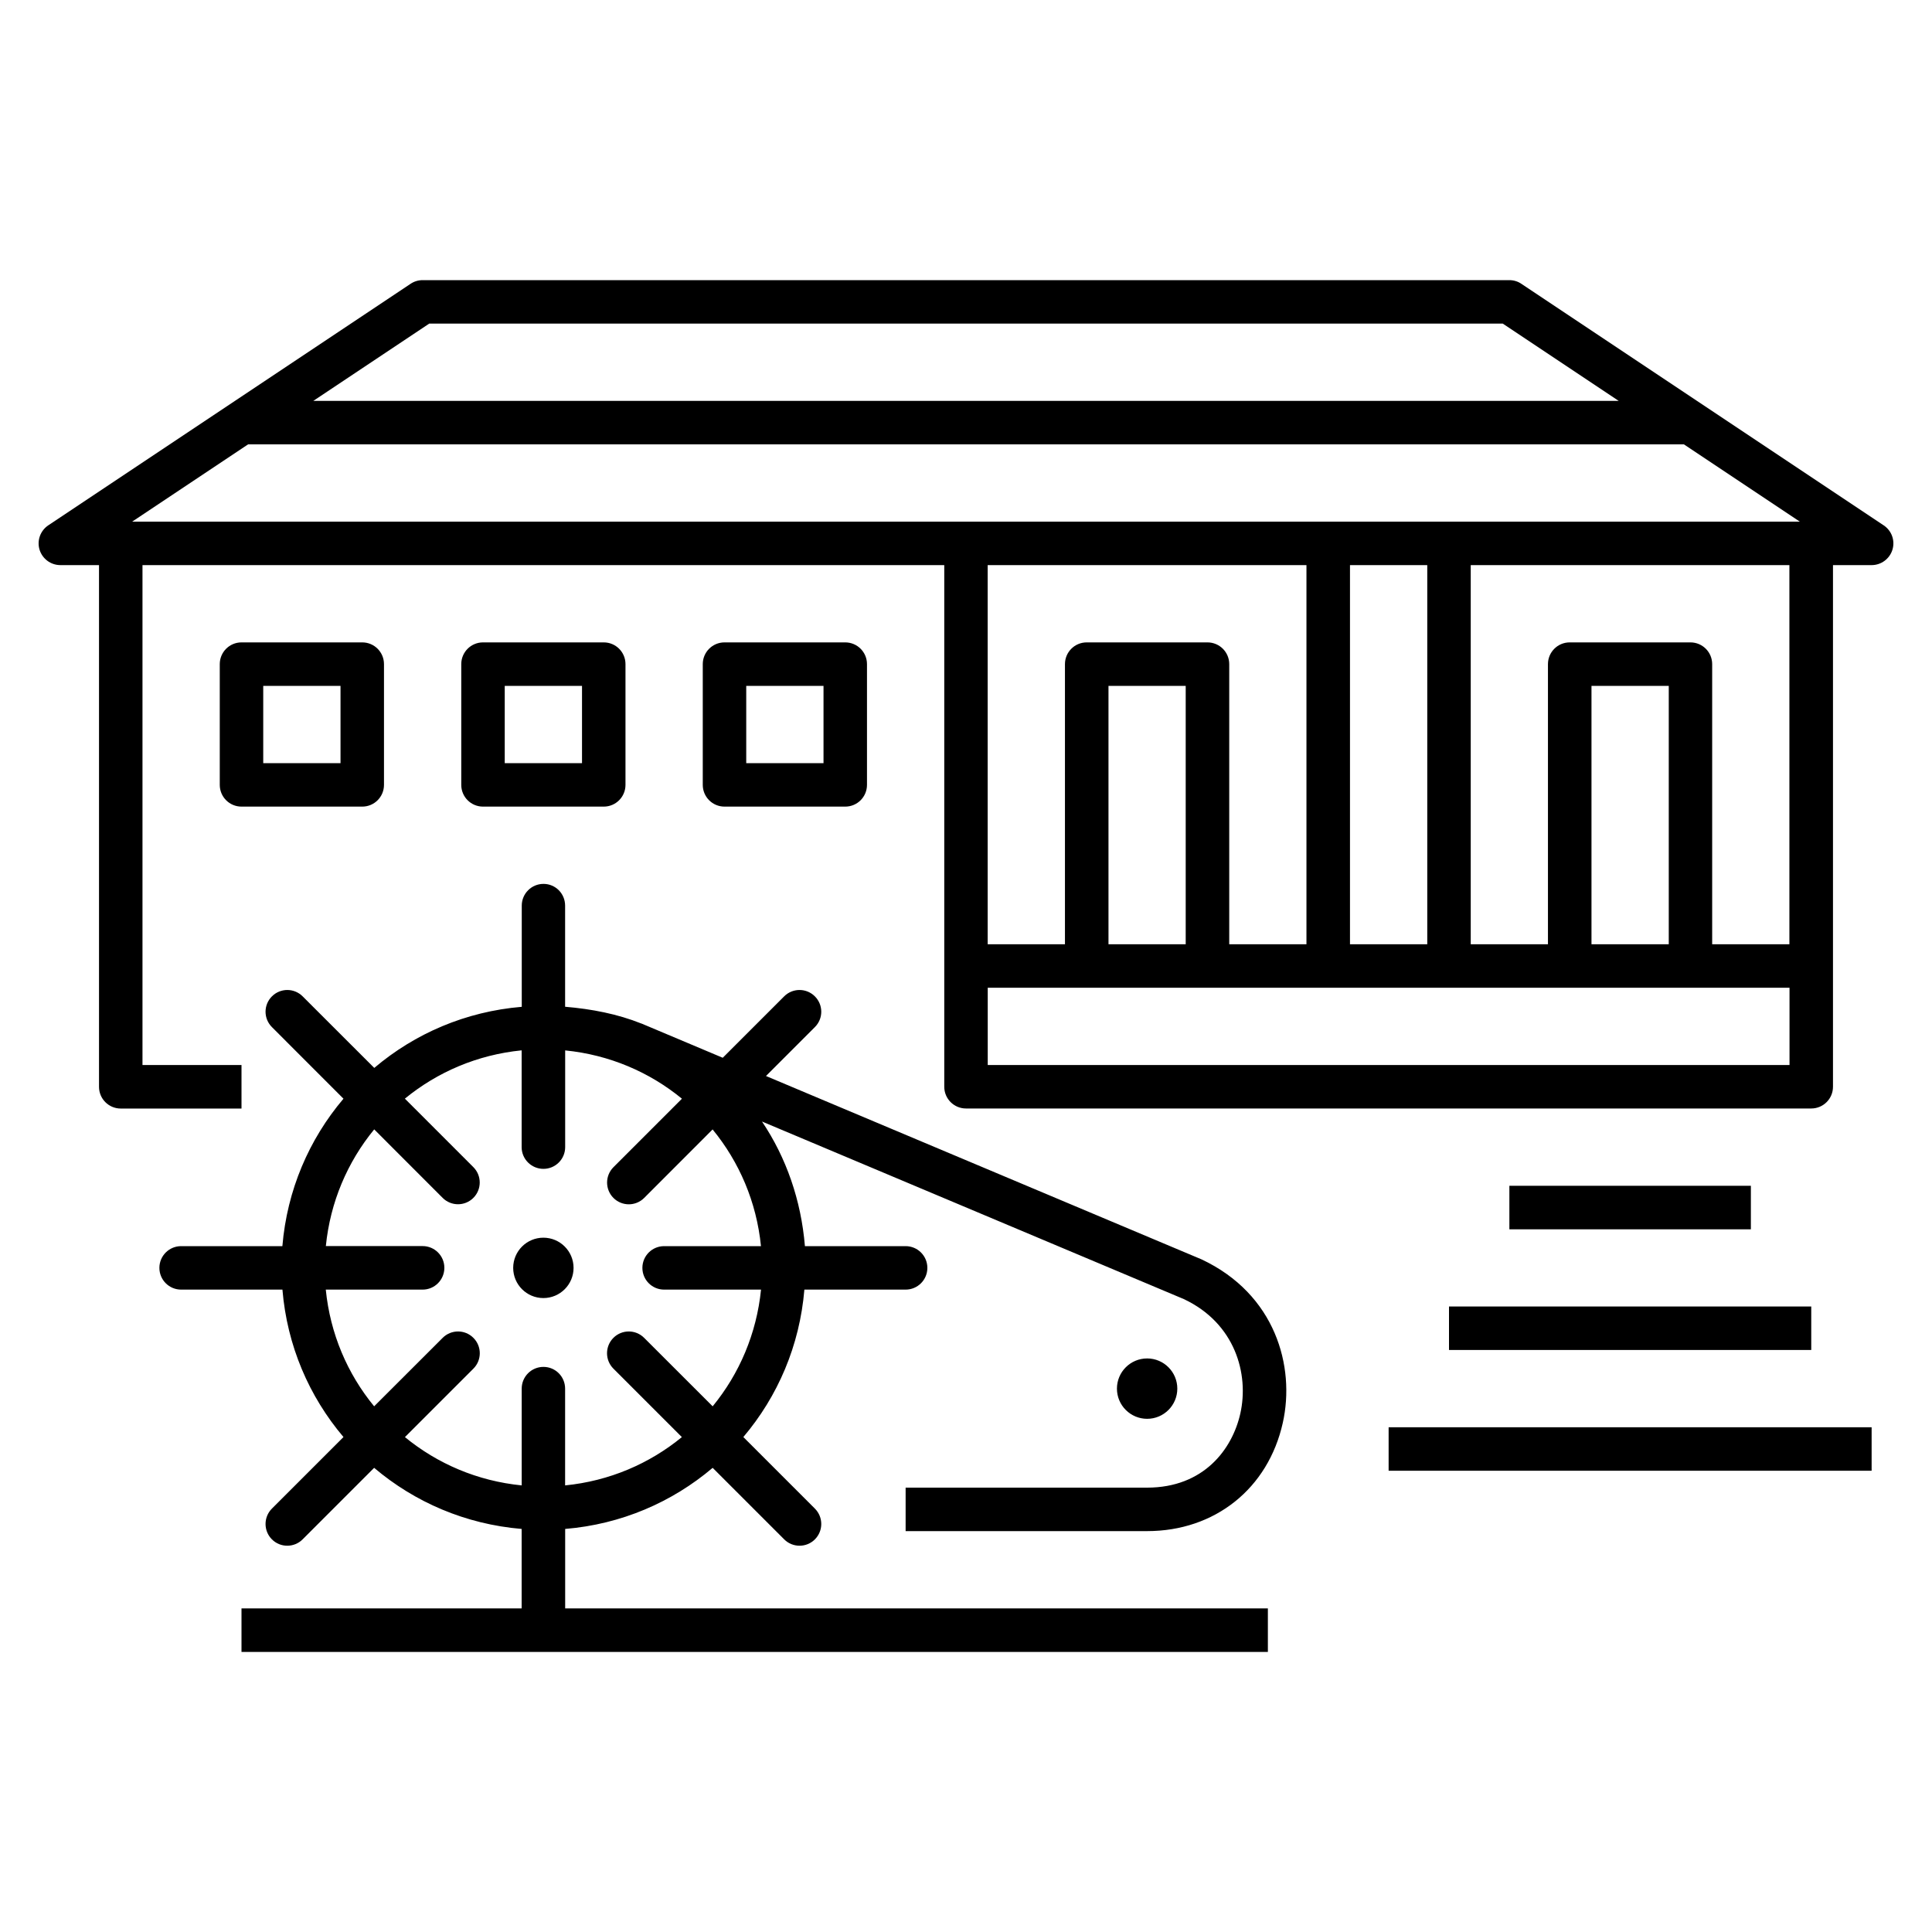 <?xml version="1.0" encoding="iso-8859-1"?>
<!-- Generator: Adobe Illustrator 29.1.0, SVG Export Plug-In . SVG Version: 9.03 Build 55587)  -->
<svg version="1.1" id="Layer_1" xmlns="http://www.w3.org/2000/svg" xmlns:xlink="http://www.w3.org/1999/xlink" x="0px" y="0px"
	 viewBox="0 0 32 32" style="enable-background:new 0 0 32 32;" xml:space="preserve">
<path id="ahmadabad--sabarmati-ashram_00000101069284724436031130000005191717877660169629_" d="M9.5,21c0,0.276-0.224,0.5-0.5,0.5
	S8.5,21.276,8.5,21s0.224-0.5,0.5-0.5S9.5,20.724,9.5,21z M19.5,23c0-0.276-0.224-0.5-0.5-0.5s-0.5,0.224-0.5,0.5s0.224,0.5,0.5,0.5
	S19.5,23.276,19.5,23z M8,13.36c-0.199,0-0.36-0.161-0.36-0.36v-2c0-0.199,0.161-0.36,0.36-0.36h2c0.199,0,0.36,0.161,0.36,0.36v2
	c0,0.199-0.161,0.36-0.36,0.36H8z M8.36,12.64h1.28v-1.28H8.36V12.64z M21.247,23.567C21.004,24.656,20.122,25.36,19,25.36h-4v-0.72
	h4c0.937,0,1.411-0.635,1.544-1.229c0.146-0.654-0.086-1.494-0.936-1.894l-6.987-2.941c0.403,0.599,0.648,1.306,0.711,2.064H15
	c0.199,0,0.36,0.161,0.36,0.36s-0.161,0.36-0.36,0.36h-1.677c-0.078,0.929-0.441,1.769-1.011,2.442l1.185,1.185
	c0.141,0.141,0.141,0.369,0,0.51c-0.07,0.07-0.162,0.105-0.254,0.105s-0.184-0.035-0.254-0.105l-1.185-1.185
	c-0.673,0.57-1.514,0.935-2.443,1.012v1.316H21v0.721H4V26.64h4.64v-1.316c-0.929-0.078-1.77-0.442-2.443-1.012l-1.185,1.185
	c-0.07,0.07-0.162,0.105-0.254,0.105s-0.184-0.035-0.254-0.105c-0.141-0.141-0.141-0.369,0-0.51l1.185-1.185
	c-0.57-0.673-0.934-1.513-1.011-2.442H3c-0.199,0-0.36-0.161-0.36-0.36S2.801,20.64,3,20.64h1.677
	c0.078-0.929,0.442-1.77,1.012-2.442l-1.185-1.186c-0.141-0.141-0.141-0.368,0-0.509s0.368-0.141,0.509,0l1.186,1.185
	c0.673-0.57,1.513-0.934,2.443-1.012V15c0-0.199,0.161-0.36,0.36-0.36S9.36,14.801,9.36,15v1.675
	c0.441,0.037,0.869,0.12,1.263,0.278v-0.001l1.348,0.568l1.017-1.017c0.141-0.141,0.368-0.141,0.509,0s0.141,0.368,0,0.509
	l-0.81,0.81l7.214,3.037C21.125,21.434,21.456,22.633,21.247,23.567z M10.64,21c0-0.199,0.161-0.36,0.36-0.36h1.604
	c-0.073-0.731-0.359-1.394-0.801-1.933l-1.134,1.135c-0.07,0.07-0.162,0.105-0.254,0.105s-0.184-0.035-0.254-0.105
	c-0.141-0.141-0.141-0.369,0-0.51l1.134-1.134c-0.539-0.442-1.202-0.727-1.934-0.8V19c0,0.199-0.161,0.36-0.36,0.36
	S8.64,19.199,8.64,19v-1.603c-0.732,0.073-1.394,0.358-1.934,0.8l1.134,1.134c0.141,0.141,0.141,0.369,0,0.51
	c-0.07,0.07-0.162,0.105-0.254,0.105s-0.184-0.035-0.254-0.105l-1.134-1.135c-0.442,0.539-0.728,1.202-0.801,1.933H7
	c0.199,0,0.36,0.161,0.36,0.36S7.199,21.36,7,21.36H5.396c0.073,0.731,0.358,1.394,0.801,1.933l1.135-1.134
	c0.141-0.141,0.368-0.141,0.509,0s0.141,0.369,0,0.51l-1.134,1.134c0.539,0.442,1.202,0.727,1.934,0.8V23
	c0-0.199,0.161-0.36,0.36-0.36S9.36,22.801,9.36,23v1.603c0.732-0.073,1.394-0.358,1.934-0.8l-1.134-1.134
	c-0.141-0.141-0.141-0.369,0-0.51s0.368-0.141,0.509,0l1.135,1.134c0.442-0.539,0.727-1.202,0.801-1.933H11
	C10.801,21.36,10.64,21.199,10.64,21z M24,22.36h6v-0.72h-6V22.36z M12,13.36c-0.199,0-0.36-0.161-0.36-0.36v-2
	c0-0.199,0.161-0.36,0.36-0.36h2c0.199,0,0.36,0.161,0.36,0.36v2c0,0.199-0.161,0.36-0.36,0.36H12z M12.36,12.64h1.28v-1.28h-1.28
	V12.64z M23,24.36h8v-0.72h-8V24.36z M25,19.64v0.721h4V19.64H25z M31.345,9.104C31.299,9.256,31.158,9.36,31,9.36h-0.64V18
	c0,0.199-0.161,0.36-0.36,0.36H16c-0.199,0-0.36-0.161-0.36-0.36V9.36H2.36v8.28H4v0.721H2c-0.199,0-0.36-0.161-0.36-0.36V9.36H1
	c-0.159,0-0.298-0.104-0.345-0.255C0.609,8.953,0.668,8.789,0.8,8.701l6-4C6.859,4.661,6.929,4.64,7,4.64h18
	c0.071,0,0.141,0.021,0.199,0.061l6,4C31.332,8.789,31.391,8.953,31.345,9.104z M5.189,6.64h21.622l-1.92-1.28H7.109L5.189,6.64z
	 M29.64,16.36H16.36v1.28h13.28V16.36z M20.36,11v4.64h1.279V9.36h-5.28v6.28h1.28V11c0-0.199,0.161-0.36,0.36-0.36h2
	C20.199,10.64,20.36,10.801,20.36,11z M18.36,11.36v4.28h1.279v-4.28C19.639,11.36,18.36,11.36,18.36,11.36z M23.64,15.64V9.36
	h-1.28v6.28C22.36,15.64,23.64,15.64,23.64,15.64z M27.64,15.64v-4.28h-1.28v4.28C26.36,15.64,27.64,15.64,27.64,15.64z M29.64,9.36
	h-5.28v6.28h1.279V11c0-0.199,0.161-0.36,0.36-0.36h2c0.199,0,0.36,0.161,0.36,0.36v4.64h1.279V9.36H29.64z M29.811,8.64l-1.92-1.28
	H4.109l-1.92,1.28H29.811z M6,13.36H4c-0.199,0-0.36-0.161-0.36-0.36v-2c0-0.199,0.161-0.36,0.36-0.36h2
	c0.199,0,0.36,0.161,0.36,0.36v2C6.36,13.199,6.199,13.36,6,13.36z M5.64,11.36H4.36v1.28h1.28C5.64,12.64,5.64,11.36,5.64,11.36z"
	/>
<rect id="_Transparent_Rectangle" style="fill:none;" width="32" height="32"/>
</svg>
